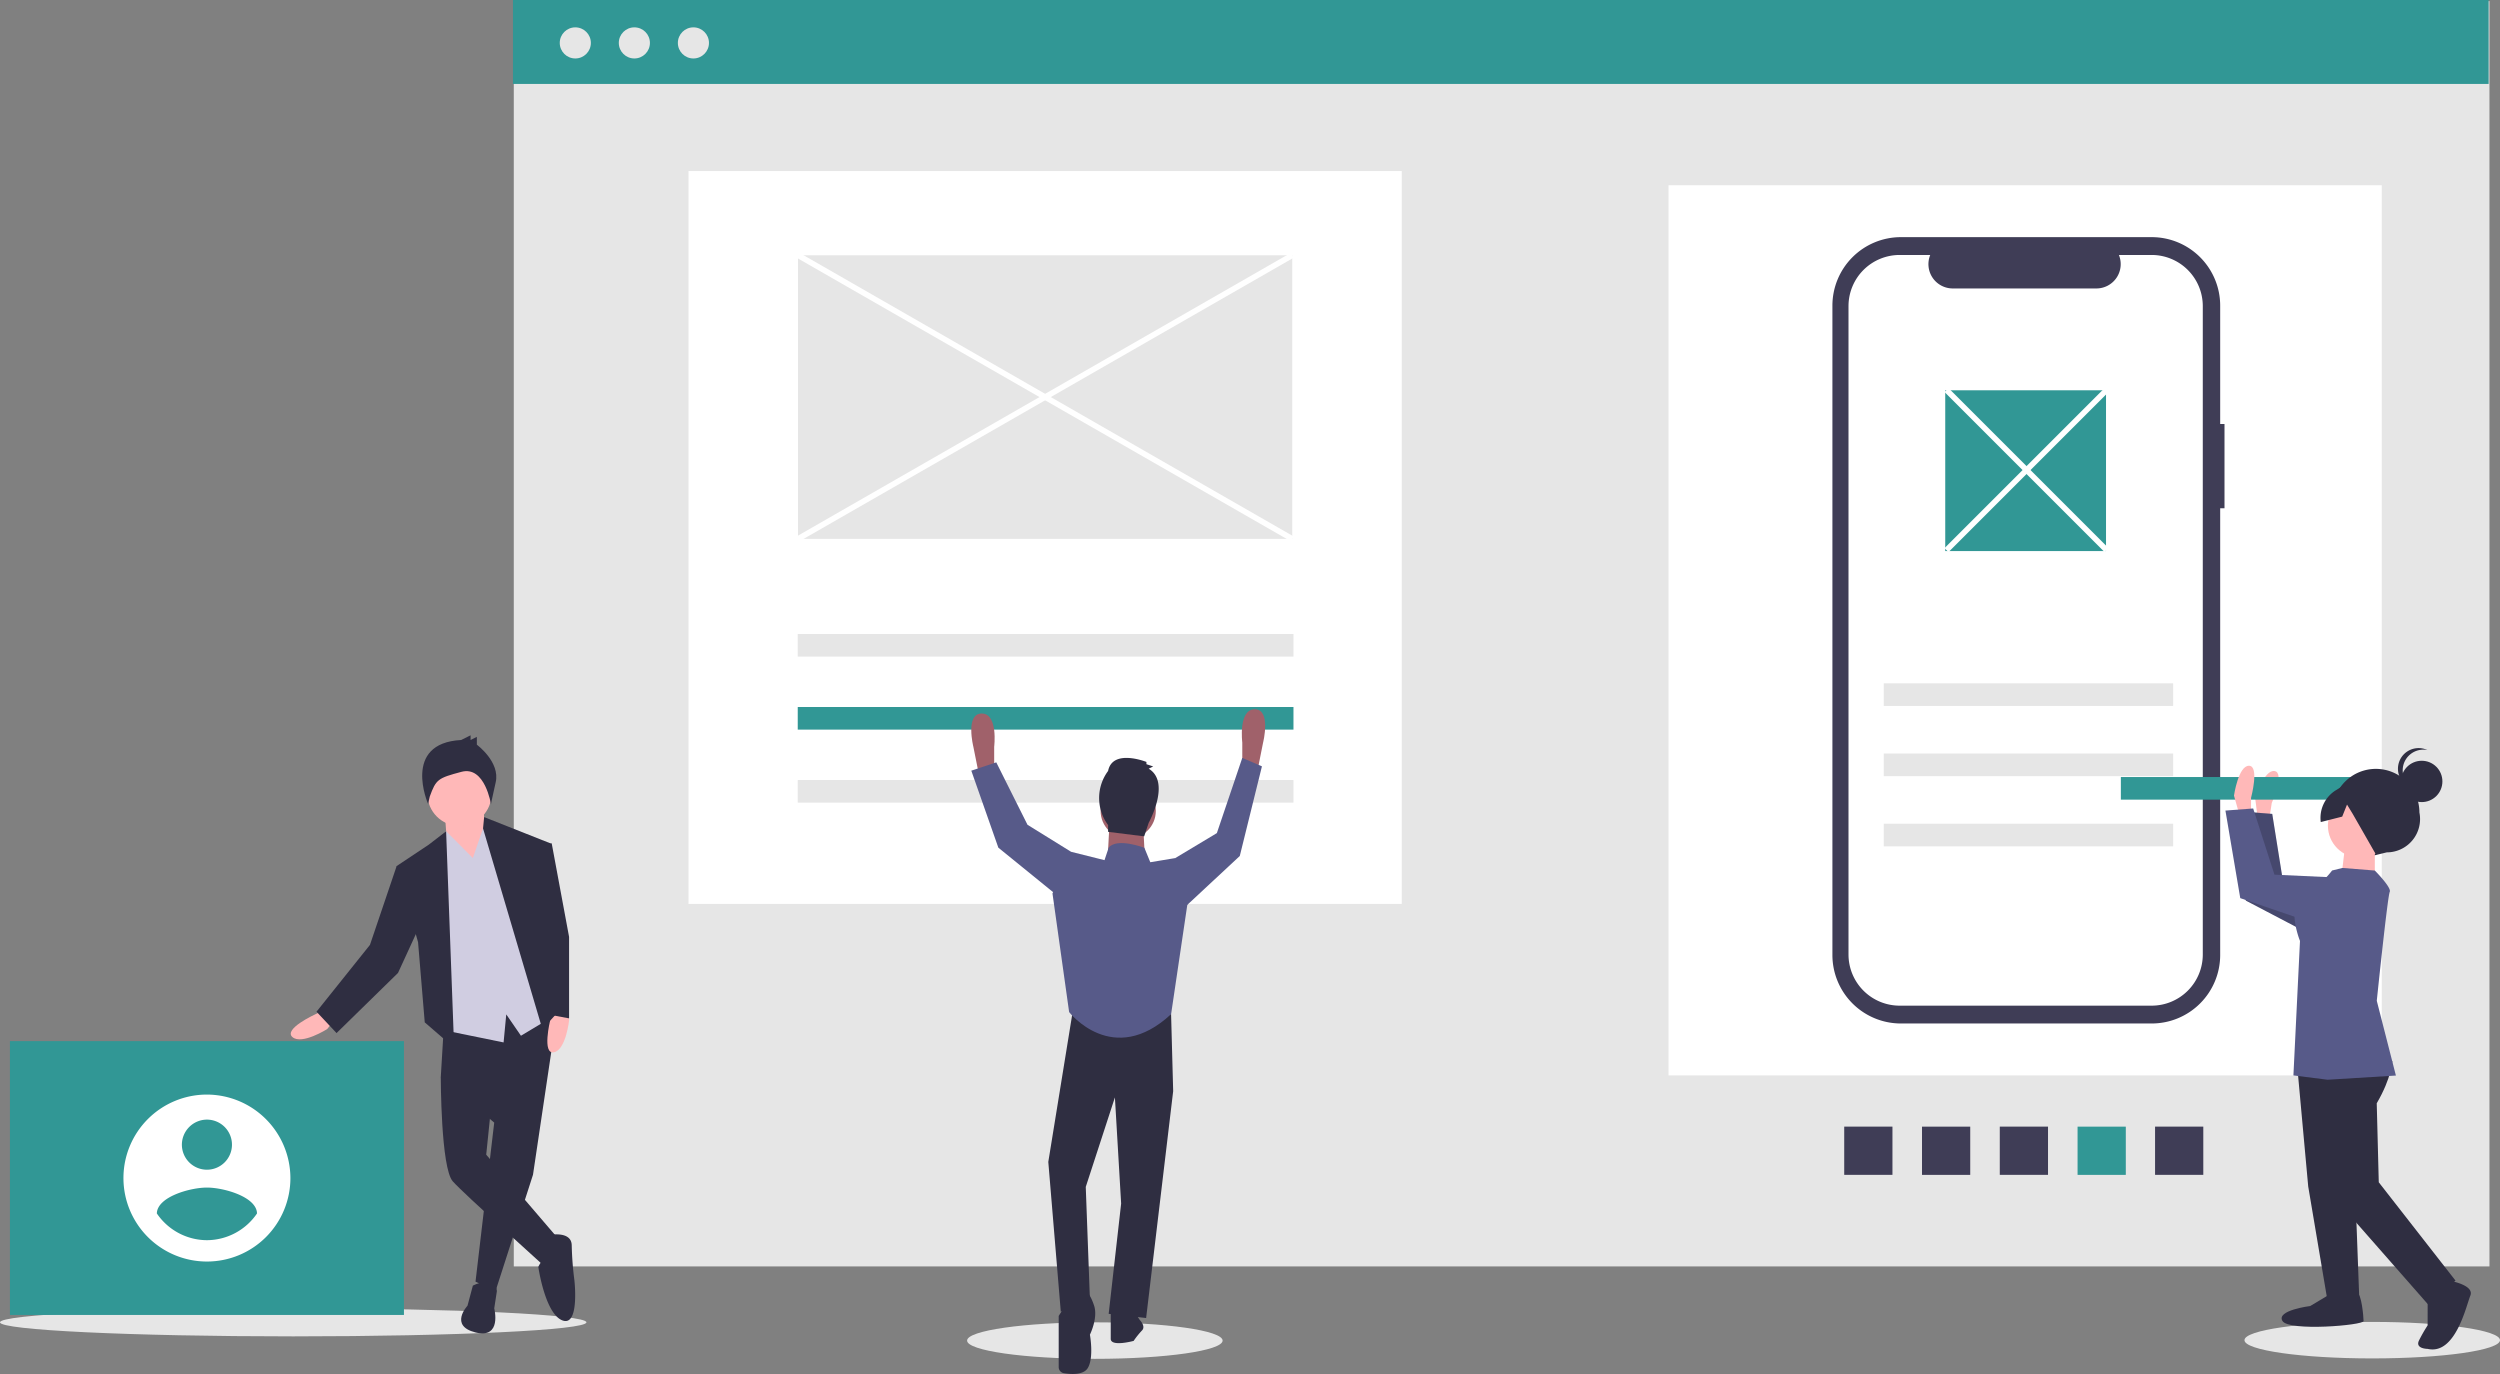 <?xml version="1.0" encoding="UTF-8"?>
<svg data-name="Layer 1" viewBox="0 0 890.3 489.3" xmlns="http://www.w3.org/2000/svg">
<rect x="0" y="0" width="890.3" height="489.3" fill="#808080" stroke="none"/>
<title>work_together</title>
<rect x="182.97" y=".399" width="703.58" height="450.6" fill="#e6e6e6"/>
<rect x="245.19" y="60.907" width="254" height="261" fill="#fff"/>
<rect x="594.19" y="65.969" width="254" height="317" fill="#fff"/>
<ellipse cx="844.8" cy="477.26" rx="45.5" ry="6.5" fill="#e6e6e6"/>
<ellipse cx="389.9" cy="477.41" rx="45.5" ry="6.5" fill="#e6e6e6"/>
<ellipse cx="104.42" cy="470.91" rx="104.42" ry="5" fill="#e6e6e6"/>
<rect x="182.67" width="703.58" height="29.89" fill="#319795"/>
<circle cx="204.88" cy="15.282" r="5.54" fill="#e6e6e6"/>
<circle cx="225.91" cy="15.282" r="5.54" fill="#e6e6e6"/>
<circle cx="246.94" cy="15.282" r="5.54" fill="#e6e6e6"/>
<path transform="translate(-154.85 -205.35)" d="m947.04 356.35h-1.539v-42.151a24.396 24.396 0 0 0-24.396-24.396h-89.302a24.396 24.396 0 0 0-24.396 24.396v231.24a24.396 24.396 0 0 0 24.396 24.396h89.302a24.396 24.396 0 0 0 24.396-24.396v-159.09h1.539z" fill="#3f3d56"/>
<path transform="translate(-154.85 -205.35)" d="m921.09 296.15h-11.657a8.655 8.655 0 0 1-8.014 11.924h-51.16a8.655 8.655 0 0 1-8.014-11.924h-10.888a18.218 18.218 0 0 0-18.218 18.218v230.9a18.218 18.218 0 0 0 18.218 18.218h89.732a18.218 18.218 0 0 0 18.218-18.218v-230.9a18.218 18.218 0 0 0-18.218-18.218z" fill="#fff"/>
<rect x="284.09" y="225.78" width="176.54" height="8.053" fill="#e6e6e6"/>
<rect x="284.09" y="251.78" width="176.54" height="8.053" fill="#319795"/>
<rect x="284.09" y="277.78" width="176.54" height="8.053" fill="#e6e6e6"/>
<rect x="670.84" y="243.35" width="103.06" height="8.053" fill="#e6e6e6"/>
<rect x="670.84" y="268.35" width="103.06" height="8.053" fill="#e6e6e6"/>
<rect x="670.84" y="293.35" width="103.06" height="8.053" fill="#e6e6e6"/>
<rect transform="translate(1391.2 -521.14) rotate(90)" x="922.35" y="606.56" width="17.177" height="17.177" fill="#3f3d56"/>
<rect transform="translate(1363.6 -493.46) rotate(90)" x="894.68" y="606.56" width="17.177" height="17.177" fill="#319795"/>
<rect transform="translate(1335.9 -465.79) rotate(90)" x="867" y="606.56" width="17.177" height="17.177" fill="#3f3d56"/>
<rect transform="translate(1308.2 -438.11) rotate(90)" x="839.33" y="606.56" width="17.177" height="17.177" fill="#3f3d56"/>
<rect transform="translate(1280.5 -410.44) rotate(90)" x="811.65" y="606.56" width="17.177" height="17.177" fill="#3f3d56"/>
<rect x="692.74" y="138.99" width="57.258" height="57.258" fill="#319795"/>
<path transform="translate(-154.85 -205.35)" d="m504.45 480.94-0.741 1.482-2.223-11.117s-2.965-11.858 2.965-11.858 4.447 11.858 4.447 11.858v8.152z" fill="#a0616a"/>
<path transform="translate(-154.85 -205.35)" d="m601.7 479.43 0.741 1.482 2.223-11.117s2.965-11.858-2.965-11.858-4.447 11.858-4.447 11.858v8.152z" fill="#a0616a"/>
<polygon points="382.22 358.94 373.32 413.78 377.77 467.14 388.14 462.7 386.66 422.68 397.04 390.81 399.26 428.61 394.82 467.89 408.16 469.37 417.79 388.58 417.05 361.16" fill="#2f2e41"/>
<path transform="translate(-154.85 -205.35)" d="m537.06 665.83-5.188 8.152v18.216a2.209 2.209 0 0 0 1.856 2.18c2.543 0.417 6.97 0.714 8.52-1.868 2.223-3.706 0.741-11.858 0.741-11.858s2.965-5.929 1.482-10.376-2.965-5.188-2.965-5.188z" fill="#2f2e41"/>
<path transform="translate(-154.85 -205.35)" d="m559.3 673.24 1.482 2.223s2.223 2.223 0.741 3.706a28.966 28.966 0 0 0-2.965 3.706s-8.152 2.223-8.152-0.741v-9.635z" fill="#2f2e41"/>
<circle cx="401.78" cy="288.8" r="9.824" fill="#a0616a"/>
<polygon points="395.18 291.87 394.44 305.95 407.78 306.69 407.04 292.61" fill="#a0616a"/>
<path transform="translate(-154.85 -205.35)" d="m564.49 512.41-2.104-5.14s-9.754-3.754-12.719-0.048l-1.482 4.447-11.858-2.965-6.67 14.823 5.929 42.245s15.564 20.011 36.316 0.741l5.929-40.021-4.447-15.564z" fill="#575a89"/>
<polygon points="417.05 308.54 418.53 305.58 433.35 296.68 442.4 269.91 449.4 272.91 441.51 304.84 420.01 324.85" fill="#575a89"/>
<polygon points="382.96 304.84 381.47 303.36 365.91 293.72 354.79 271.49 345.9 274.45 355.53 301.87 379.25 321.14" fill="#575a89"/>
<path transform="translate(-154.85 -205.35)" d="m563.92 479.1 1.606-0.803-2.409-0.803v-0.803s-12.047-4.819-13.653 3.213a16.143 16.143 0 0 0 0 19.275v2.409l12.85 1.606 1.606-4.819s8.031-14.457 0-19.275z" fill="#2f2e41"/>
<path transform="translate(-154.85 -205.35)" d="m269.94 565.16-2.855 1.428s-11.422 5.235-8.09 8.09 12.373-2.855 12.373-2.855l1.904-2.38z" fill="#ffb8b8"/>
<polygon points="198.63 359.1 189.81 418.35 176.48 459.75 169.34 456.42 176 399.79 156.97 383.6 158.4 359.81" fill="#2f2e41"/>
<path transform="translate(-154.85 -205.35)" d="m323.24 663.2s8.09-4.283 8.566 1.904l-0.952 6.187s2.855 10.946-6.663 8.566-2.855-9.518-2.855-9.518z" fill="#2f2e41"/>
<path transform="translate(-154.85 -205.35)" d="m318.01 583.72-6.187 5.235s0 32.361 4.283 37.12 31.41 29.03 32.361 29.982 5.235-9.518 5.235-9.518l-25.699-29.982 1.904-18.56z" fill="#2f2e41"/>
<path transform="translate(-154.85 -205.35)" d="m350.84 645.11s7.614-1.428 7.614 3.807a115.23 115.23 0 0 0 0.952 12.373s1.904 16.657-4.283 14.277-8.566-19.036-8.566-19.036a7.089 7.089 0 0 1 2.855-3.331c1.904-0.952 1.428-8.09 1.428-8.09z" fill="#2f2e41"/>
<polygon points="172.2 288.42 173.63 306.03 169.82 312.7 159.35 302.7 158.4 289.38" fill="#ffb8b8"/>
<circle cx="163.63" cy="282.71" r="11.422" fill="#ffb8b8"/>
<polygon points="168.39 305.56 173.15 291.76 181.72 301.27 197.42 361.71 185.52 368.85 180.29 361.24 179.34 371.23 156.02 366.47 154.11 302.7 158.87 296" fill="#d0cde1"/>
<polygon points="161.73 373.14 158.87 296.04 152.69 300.8 141.26 308.41 148.88 335.54 151.26 364.09" fill="#2f2e41"/>
<polygon points="144.6 308.89 141.26 308.41 131.75 336.49 112.71 360.29 119.85 367.9 141.74 346.48 149.83 328.88" fill="#2f2e41"/>
<path transform="translate(-154.85 -205.35)" d="m351.42 565.6-0.649 3.126s-2.971 12.208 1.335 11.363 5.428-11.48 5.428-11.48l-0.688-2.969z" fill="#ffb8b8"/>
<polygon points="172.41 290.98 195.99 300.32 193.14 328.88 198.85 360.29 193.14 366.47 172.02 295.03" fill="#2f2e41"/>
<path transform="translate(-154.85 -205.35)" d="m319.08 468.88 3.353-1.676v1.676l2.235-1.117v2.794s8.382 6.146 6.705 13.41-1.676 7.823-1.676 7.823-2.119-13.814-10.501-11.579-9.056 2.639-11.291 8.785l-0.606 2.636s-9.451-21.635 11.782-22.752z" fill="#2f2e41"/>
<polygon points="192.66 300.32 196.47 300.32 202.66 333.64 202.66 362.66 195.04 361.24 188.86 317.45" fill="#2f2e41"/>
<rect x="3.535" y="370.77" width="140.32" height="97.511" fill="#319795"/>
<path transform="translate(-154.85 -205.35)" d="m228.54 595.15a29.729 29.729 0 1 0 29.729 29.729 29.816 29.816 0 0 0-29.729-29.729zm0 8.919a8.919 8.919 0 1 1-8.919 8.919 8.949 8.949 0 0 1 8.919-8.919zm0 42.936a21.657 21.657 0 0 1-17.837-9.519c0.143-5.946 11.892-9.219 17.837-9.219s17.694 3.273 17.837 9.219a21.693 21.693 0 0 1-17.837 9.519z" fill="#fff"/>
<rect x="284.19" y="90.907" width="176" height="101" fill="#e6e6e6"/>
<path transform="translate(-154.85 -205.35)" d="m963.05 496.58 0.815-5.26s4.753-10.805 0.996-11.388-6.891 9.704-6.891 9.704l1.375 10.986z" fill="#ffb8b8"/>
<polygon points="846.67 321.05 813.09 314.31 809.19 289.85 799.3 289.08 799.78 320.71 828.96 336" fill="#575a89"/>
<polygon points="846.67 321.05 813.09 314.31 809.19 289.85 799.3 289.08 799.78 320.71 828.96 336" opacity=".2"/>
<rect transform="translate(1768.5 766.83) rotate(180)" x="910.16" y="482.06" width="103.06" height="8.053" fill="#319795"/>
<path transform="translate(-154.85 -205.35)" d="m956.49 494.78 0.007-5.323s3.056-11.402-0.746-11.407-5.336 10.639-5.336 10.639l3.028 10.649z" fill="#ffb8b8"/>
<path transform="translate(-154.85 -205.35)" d="m1000.2 510.02 4.607-1.123a11.862 11.862 0 0 0 11.642-14.211 15.504 15.504 0 0 0-15.485-15.524 15.504 15.504 0 0 0-15.524 15.485 12.321 12.321 0 0 0 14.759 15.373z" fill="#2f2e41"/>
<polygon points="818.25 381.46 822 422.52 828.8 462.83 840.2 462.85 838.73 423.3 832.71 375.39" fill="#2f2e41"/>
<path transform="translate(-154.85 -205.35)" d="m985.17 665.9-7.61 4.553s-12.168 1.506-9.892 5.31 28.893 1.557 28.895 0.036-0.748-9.886-2.269-9.888z" fill="#2f2e41"/>
<path transform="translate(-154.85 -205.35)" d="m1006.8 583.26s-0.214 5.871-5.548 14.989l0.725 28.135 27.33 35.012-9.896 8.352-33.409-38.061-8.307-45.634 10.659-10.632z" fill="#2f2e41"/>
<path transform="translate(-154.85 -205.35)" d="m1027 661.39s9.123 1.532 7.597 5.332-5.349 21.284-15.232 18.991c0 0-4.562-0.006-3.038-3.045a55.004 55.004 0 0 1 3.048-5.319l0.012-9.885z" fill="#2f2e41"/>
<circle cx="840.42" cy="294.04" r="11.406" fill="#ffb8b8"/>
<polygon points="845.73 301.65 845.71 314.58 833.55 314.56 835.08 301.64" fill="#ffb8b8"/>
<path transform="translate(-154.85 -205.35)" d="m985.36 515.35 3.687-0.906 11.521 0.925s6.075 6.091 5.313 7.611-4.611 38.774-4.611 38.774l6.81 26.622-24.334 1.49-12.164-1.536 2.341-47.902s-5.306-12.933 1.542-16.727a29.954 29.954 0 0 0 9.896-8.352z" fill="#575a89"/>
<polygon points="844.19 313.06 809.98 311.49 802.4 287.91 792.52 288.66 797.8 319.84 828.96 330.53" fill="#575a89"/>
<circle cx="862.43" cy="278.28" r="7.359" fill="#2f2e41"/>
<path transform="translate(-154.85 -205.35)" d="m1010.5 479.67a7.355 7.355 0 0 1 8.807-7.205 7.355 7.355 0 1 0-4.588 13.862 7.353 7.353 0 0 1-4.219-6.657z" fill="#2f2e41"/>
<path transform="translate(-154.85 -205.35)" d="m1004.2 483.85-9.921-1.827-7.63 4.782a11.573 11.573 0 0 0-5.331 11.295l7.641-1.937 1.711-4.29 2.038 3.34 8.267 14.454 8.37-4.552 5.333-8.358z" fill="#2f2e41"/>
<rect transform="translate(-190.89 425.93) rotate(-60.15)" x="526.04" y="245.3" width="2" height="202.92" fill="#fff"/>
<rect transform="translate(-257.52 102.93) rotate(-29.846)" x="425.58" y="345.76" width="202.92" height="2" fill="#fff"/>
<rect transform="translate(-161.7 523.63) rotate(-45)" x="875.54" y="332.45" width="2" height="80.61" fill="#fff"/>
<rect transform="translate(-161.7 523.63) rotate(-45)" x="836.23" y="371.76" width="80.61" height="2" fill="#fff"/>
</svg>
